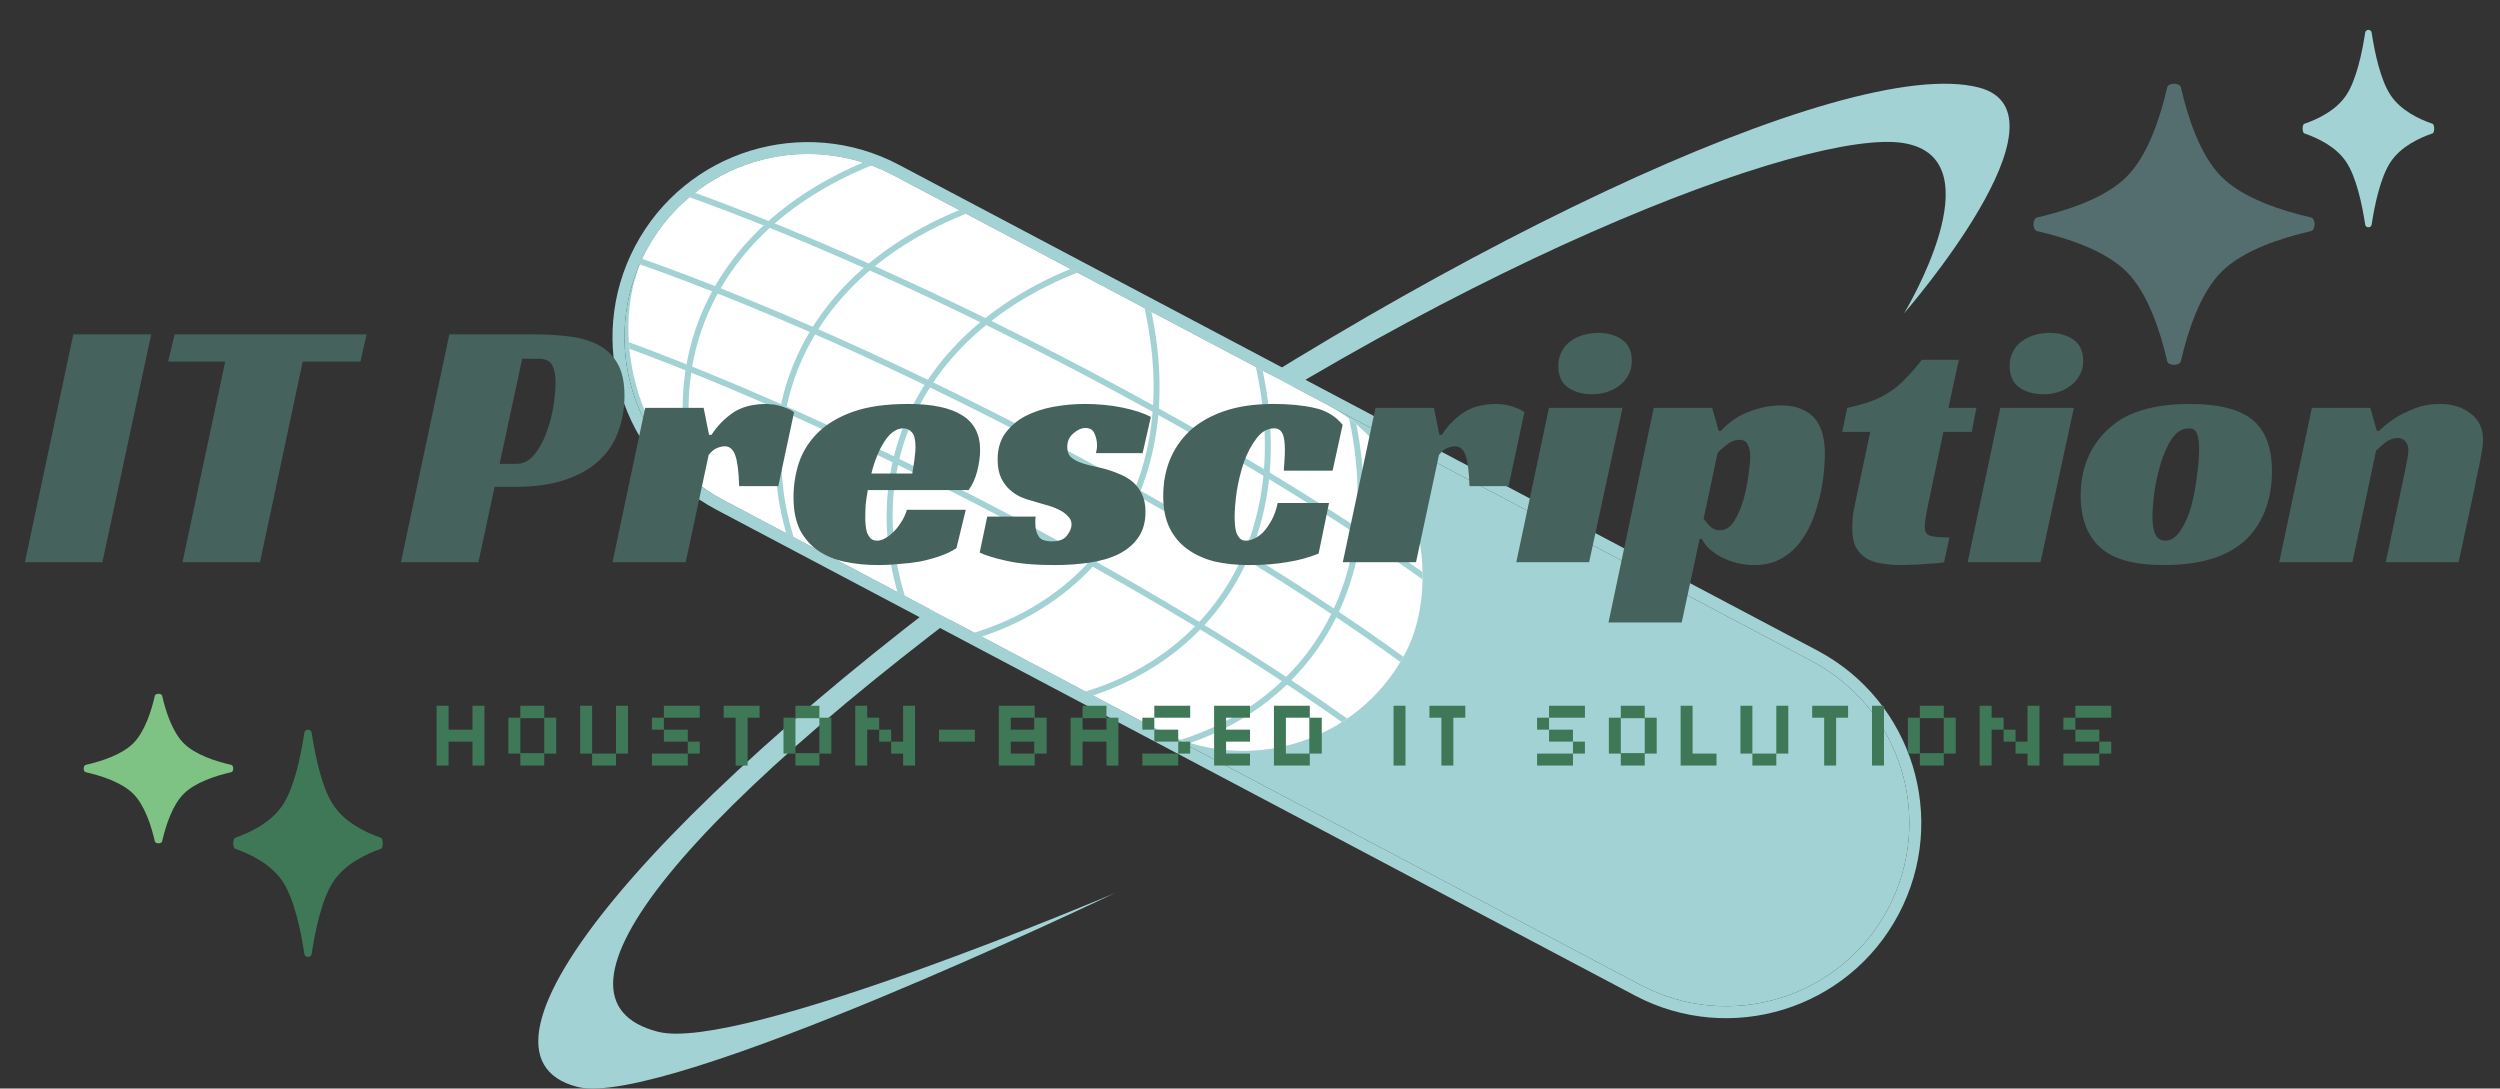 <svg width="418" height="182" viewBox="0 0 418 182" fill="none" xmlns="http://www.w3.org/2000/svg">
<rect x="0" y="0" width="418" height="182" fill="#333333" stroke="none"/>
<path d="M25.89 140.67C25.991 141.11 27.009 141.11 27.11 140.67C27.705 138.068 28.808 134.634 30.721 132.721C32.634 130.808 36.068 129.705 38.67 129.11C39.11 129.009 39.11 127.991 38.67 127.89C36.068 127.295 32.634 126.192 30.721 124.279C28.808 122.366 27.705 118.932 27.11 116.33C27.009 115.89 25.991 115.89 25.89 116.33C25.295 118.932 24.192 122.366 22.279 124.279C20.366 126.192 16.932 127.295 14.33 127.89C13.89 127.991 13.89 129.009 14.33 129.11C16.932 129.705 20.366 130.808 22.279 132.721C24.192 134.634 25.295 138.068 25.89 140.67Z" fill="#7EC384"/>
<path d="M50.89 159.499C50.991 160.167 52.009 160.167 52.11 159.499C52.705 155.543 53.808 150.324 55.721 147.416C57.634 144.509 61.068 142.832 63.67 141.927C64.11 141.774 64.11 140.226 63.67 140.073C61.068 139.168 57.634 137.491 55.721 134.584C53.808 131.676 52.705 126.457 52.11 122.501C52.009 121.833 50.991 121.833 50.89 122.501C50.295 126.457 49.192 131.676 47.279 134.584C45.366 137.491 41.932 139.168 39.33 140.073C38.89 140.226 38.89 141.774 39.33 141.927C41.932 142.832 45.366 144.509 47.279 147.416C49.192 150.324 50.295 155.543 50.89 159.499Z" fill="#3F7856"/>
<path d="M174.085 88.069C238.387 42.195 308.795 9 330.817 14.621C347.569 18.896 318.355 52.387 318.355 52.387C318.355 52.387 334.032 26.606 318.355 23.935C302.678 21.265 241.475 44.328 177.636 89.871C113.798 135.413 88.524 167.026 110.031 172.516C123.698 176.004 186.391 149.33 186.391 149.33C186.391 149.33 111.042 185.429 96.569 181.735C74.547 176.114 109.783 133.942 174.085 88.069Z" fill="#A3D2D5"/>
<path d="M315.682 151.928C307.775 166.88 289.244 172.59 274.293 164.682L120.722 83.461C105.771 75.554 100.061 57.023 107.968 42.072V42.072C115.876 27.12 134.406 21.41 149.358 29.318L302.928 110.539C317.88 118.446 323.59 136.977 315.682 151.928V151.928Z" fill="#A3D2D5"/>
<path fill-rule="evenodd" clip-rule="evenodd" d="M273.358 166.45L119.787 85.229C103.859 76.805 97.776 57.064 106.2 41.137C114.624 25.209 134.365 19.126 150.293 27.55L303.863 108.771C319.791 117.195 325.874 136.936 317.45 152.863C309.026 168.791 289.285 174.874 273.358 166.45ZM274.293 164.682C289.244 172.59 307.775 166.88 315.682 151.928C323.59 136.977 317.88 118.446 302.928 110.539L149.358 29.318C134.406 21.41 115.876 27.12 107.968 42.072C100.061 57.023 105.771 75.554 120.722 83.461L274.293 164.682Z" fill="#A3D2D5"/>
<g clip-path="url(#clip0_2_432)">
<rect x="220.641" y="136.307" width="143.658" height="61.25" rx="30.625" transform="rotate(-152.126 220.641 136.307)" fill="white"/>
<path fill-rule="evenodd" clip-rule="evenodd" d="M222.216 105.467C216.471 115.432 206.851 122.329 195.219 125.381L194.966 124.413C206.368 121.422 215.753 114.677 221.349 104.967C226.945 95.26 228.78 82.543 224.997 67.561L225.966 67.316C229.803 82.508 227.961 95.499 222.216 105.467ZM206.714 97.268C200.969 107.233 191.349 114.13 179.717 117.182L179.464 116.215C190.866 113.223 200.251 106.478 205.847 96.768C211.443 87.061 213.278 74.344 209.495 59.362L210.464 59.117C214.301 74.309 212.459 87.3 206.714 97.268ZM188.111 87.429C182.367 97.395 172.747 104.291 161.115 107.343L160.861 106.376C172.263 103.384 181.648 96.639 187.245 86.93C192.84 77.222 194.676 64.505 190.892 49.523L191.862 49.278C195.698 64.471 193.856 77.462 188.111 87.429Z" fill="#A3D2D5"/>
<path fill-rule="evenodd" clip-rule="evenodd" d="M118.181 50.444C113.177 60.801 112.891 72.635 116.916 83.967L117.858 83.632C113.913 72.524 114.206 60.97 119.082 50.879C123.956 40.791 133.434 32.116 147.948 26.811L147.604 25.871C132.887 31.251 123.186 40.085 118.181 50.444ZM133.683 58.643C128.679 69 128.393 80.834 132.418 92.166L133.36 91.831C129.415 80.723 129.708 69.169 134.584 59.078C139.458 48.989 148.936 40.315 163.45 35.009L163.106 34.07C148.389 39.45 138.688 48.284 133.683 58.643ZM152.286 68.482C147.282 78.839 146.996 90.672 151.02 102.004L151.963 101.67C148.018 90.561 148.311 79.008 153.186 68.917C158.061 58.828 167.539 50.153 182.052 44.848L181.709 43.909C166.992 49.288 157.291 58.123 152.286 68.482Z" fill="#A3D2D5"/>
<path fill-rule="evenodd" clip-rule="evenodd" d="M90.519 52.225C135.83 66.223 205.992 103.101 239.443 130.991L238.803 131.759C205.465 103.963 135.425 67.144 90.224 53.181L90.519 52.225ZM97.065 39.85C142.376 53.847 212.537 90.725 245.988 118.615L245.348 119.384C212.01 91.588 141.97 54.768 96.769 40.805L97.065 39.85ZM103.376 27.916C148.687 41.913 218.849 78.791 252.3 106.682L251.66 107.45C218.321 79.654 148.281 42.834 103.081 28.871L103.376 27.916Z" fill="#A3D2D5"/>
</g>
<path d="M17.122 94H4.162L12.262 55.9H25.282L17.122 94ZM60.272 60.46H50.612L43.472 94H30.512L37.652 60.46H28.112L29.192 55.9H61.292L60.272 60.46ZM86.293 77.56C87.493 77.56 88.493 77.06 89.293 76.06C90.133 75.06 90.813 73.84 91.333 72.4C91.893 70.96 92.293 69.46 92.533 67.9C92.773 66.34 92.893 64.98 92.893 63.82C92.893 62.74 92.713 61.84 92.353 61.12C91.993 60.36 91.213 59.98 90.013 59.98H87.313L83.533 77.56H86.293ZM82.693 81.4L79.993 94H67.033L75.133 55.9H88.993C91.273 55.9 93.353 56.02 95.233 56.26C97.113 56.5 98.733 56.98 100.093 57.7C101.453 58.42 102.513 59.46 103.273 60.82C104.033 62.14 104.413 63.92 104.413 66.16C104.413 68.24 104.073 70.22 103.393 72.1C102.753 73.94 101.693 75.56 100.213 76.96C98.773 78.32 96.893 79.4 94.573 80.2C92.253 81 89.433 81.4 86.113 81.4H82.693ZM107.87 68.2H117.65L118.55 72.7H118.97C119.89 71.26 121.07 70.04 122.51 69.04C123.95 68.04 125.85 67.54 128.21 67.54C128.37 67.54 128.61 67.56 128.93 67.6C129.29 67.6 129.67 67.66 130.07 67.78C130.51 67.86 130.95 68 131.39 68.2C131.87 68.36 132.33 68.6 132.77 68.92L130.13 81.28H123.59C123.51 78.8 123.29 77.08 122.93 76.12C122.57 75.12 121.99 74.62 121.19 74.62C120.79 74.62 120.35 74.72 119.87 74.92C119.43 75.08 118.97 75.46 118.49 76.06L114.65 94H102.41L107.87 68.2ZM145.094 81.94C144.934 82.82 144.814 83.66 144.734 84.46C144.694 85.26 144.674 85.98 144.674 86.62C144.674 86.98 144.694 87.38 144.734 87.82C144.774 88.26 144.854 88.68 144.974 89.08C145.134 89.44 145.334 89.76 145.574 90.04C145.854 90.28 146.234 90.4 146.714 90.4C147.074 90.4 147.474 90.28 147.914 90.04C148.394 89.8 148.854 89.46 149.294 89.02C149.774 88.58 150.214 88.04 150.614 87.4C151.054 86.76 151.394 86.04 151.634 85.24H161.474L159.914 91.66C159.114 92.18 158.194 92.62 157.154 92.98C156.114 93.34 155.014 93.64 153.854 93.88C152.694 94.08 151.514 94.22 150.314 94.3C149.114 94.42 147.974 94.48 146.894 94.48C144.894 94.48 143.034 94.3 141.314 93.94C139.594 93.58 138.094 92.96 136.814 92.08C135.534 91.2 134.514 90.04 133.754 88.6C133.034 87.12 132.674 85.3 132.674 83.14C132.674 81.18 132.974 79.26 133.574 77.38C134.214 75.5 135.254 73.84 136.694 72.4C138.174 70.92 140.134 69.74 142.574 68.86C145.054 67.98 148.134 67.54 151.814 67.54C155.814 67.54 158.814 68.16 160.814 69.4C162.854 70.64 163.874 72.58 163.874 75.22C163.874 76.3 163.714 77.48 163.394 78.76C163.074 80 162.594 81.06 161.954 81.94H145.094ZM153.074 74.8C153.074 73.56 152.874 72.72 152.474 72.28C152.074 71.84 151.594 71.62 151.034 71.62C150.394 71.62 149.794 71.84 149.234 72.28C148.714 72.68 148.234 73.24 147.794 73.96C147.354 74.64 146.954 75.44 146.594 76.36C146.234 77.24 145.934 78.18 145.694 79.18H152.534C152.614 78.7 152.694 78.2 152.774 77.68C152.854 77.24 152.914 76.76 152.954 76.24C153.034 75.72 153.074 75.24 153.074 74.8ZM183.246 75.76C183.286 75.56 183.326 75.36 183.366 75.16C183.406 74.96 183.426 74.74 183.426 74.5C183.426 73.78 183.286 73.12 183.006 72.52C182.766 71.88 182.266 71.56 181.506 71.56C180.826 71.56 180.146 71.86 179.466 72.46C178.786 73.02 178.446 73.78 178.446 74.74C178.446 75.38 178.606 75.9 178.926 76.3C179.286 76.66 179.746 76.96 180.306 77.2C180.866 77.44 181.486 77.64 182.166 77.8C182.886 77.96 183.586 78.12 184.266 78.28C185.226 78.52 186.126 78.82 186.966 79.18C187.846 79.5 188.626 79.94 189.306 80.5C189.986 81.06 190.526 81.76 190.926 82.6C191.326 83.4 191.526 84.4 191.526 85.6C191.526 87.28 191.126 88.7 190.326 89.86C189.566 90.98 188.486 91.9 187.086 92.62C185.726 93.3 184.106 93.78 182.226 94.06C180.386 94.34 178.406 94.48 176.286 94.48C173.046 94.48 170.366 94.24 168.246 93.76C166.126 93.28 164.646 92.82 163.806 92.38L165.066 86.38H173.166C173.126 86.58 173.106 86.78 173.106 86.98C173.106 87.14 173.106 87.32 173.106 87.52C173.106 88.44 173.306 89.18 173.706 89.74C174.146 90.26 174.886 90.52 175.926 90.52C177.086 90.52 177.906 90.2 178.386 89.56C178.906 88.88 179.166 88.26 179.166 87.7C179.166 87.14 178.946 86.66 178.506 86.26C178.106 85.82 177.586 85.46 176.946 85.18C176.306 84.86 175.586 84.6 174.786 84.4C174.026 84.16 173.286 83.94 172.566 83.74C172.046 83.62 171.446 83.42 170.766 83.14C170.126 82.86 169.506 82.46 168.906 81.94C168.306 81.42 167.806 80.76 167.406 79.96C167.006 79.12 166.806 78.08 166.806 76.84C166.806 75.08 167.226 73.62 168.066 72.46C168.946 71.26 170.066 70.3 171.426 69.58C172.826 68.86 174.386 68.34 176.106 68.02C177.866 67.7 179.626 67.54 181.386 67.54C183.586 67.54 185.666 67.74 187.626 68.14C189.586 68.54 191.186 69.06 192.426 69.7L191.046 75.76H183.246ZM220.47 92.56C218.79 93.24 217.01 93.72 215.13 94C213.29 94.32 211.19 94.48 208.83 94.48C206.75 94.48 204.83 94.28 203.07 93.88C201.35 93.44 199.85 92.76 198.57 91.84C197.29 90.92 196.29 89.74 195.57 88.3C194.85 86.82 194.49 85.04 194.49 82.96C194.49 80.8 194.85 78.8 195.57 76.96C196.33 75.08 197.45 73.44 198.93 72.04C200.45 70.64 202.37 69.54 204.69 68.74C207.01 67.94 209.77 67.54 212.97 67.54C215.57 67.54 217.83 67.76 219.75 68.2C221.67 68.6 223.25 69.54 224.49 71.02L222.81 78.7H214.65C214.69 78.02 214.73 77.42 214.77 76.9C214.81 76.38 214.83 75.8 214.83 75.16C214.83 73.88 214.69 72.98 214.41 72.46C214.13 71.9 213.67 71.62 213.03 71.62C211.91 71.62 210.93 72.18 210.09 73.3C209.25 74.38 208.55 75.7 207.99 77.26C207.47 78.78 207.07 80.4 206.79 82.12C206.55 83.8 206.43 85.24 206.43 86.44C206.43 86.88 206.45 87.34 206.49 87.82C206.53 88.26 206.61 88.68 206.73 89.08C206.89 89.48 207.09 89.8 207.33 90.04C207.57 90.28 207.91 90.4 208.35 90.4C208.75 90.4 209.21 90.28 209.73 90.04C210.25 89.8 210.75 89.44 211.23 88.96C211.71 88.44 212.17 87.78 212.61 86.98C213.05 86.18 213.39 85.22 213.63 84.1H222.21L220.47 92.56ZM229.979 68.2H239.759L240.659 72.7H241.079C241.999 71.26 243.179 70.04 244.619 69.04C246.059 68.04 247.959 67.54 250.319 67.54C250.479 67.54 250.719 67.56 251.039 67.6C251.399 67.6 251.779 67.66 252.179 67.78C252.619 67.86 253.059 68 253.499 68.2C253.979 68.36 254.439 68.6 254.879 68.92L252.239 81.28H245.699C245.619 78.8 245.399 77.08 245.039 76.12C244.679 75.12 244.099 74.62 243.299 74.62C242.899 74.62 242.459 74.72 241.979 74.92C241.539 75.08 241.079 75.46 240.599 76.06L236.759 94H224.519L229.979 68.2ZM265.703 94H253.523L258.983 68.2H271.283L265.703 94ZM272.843 60.34C272.843 61.26 272.643 62.06 272.243 62.74C271.883 63.42 271.383 64 270.743 64.48C270.143 64.96 269.443 65.32 268.643 65.56C267.843 65.8 267.023 65.92 266.183 65.92C264.583 65.92 263.243 65.54 262.163 64.78C261.083 64.02 260.543 62.82 260.543 61.18C260.543 60.3 260.723 59.52 261.083 58.84C261.443 58.12 261.923 57.54 262.523 57.1C263.163 56.62 263.883 56.26 264.683 56.02C265.523 55.78 266.383 55.66 267.263 55.66C268.823 55.66 270.143 56.04 271.223 56.8C272.303 57.56 272.843 58.74 272.843 60.34ZM281.181 104.08H268.941L276.501 68.2H286.281L287.361 72.04H287.721C289.161 70.52 290.761 69.44 292.521 68.8C294.321 68.12 296.081 67.78 297.801 67.78C299.201 67.78 300.361 68 301.281 68.44C302.241 68.84 303.001 69.4 303.561 70.12C304.121 70.84 304.521 71.7 304.761 72.7C305.001 73.7 305.121 74.76 305.121 75.88C305.121 76.44 305.081 77.28 305.001 78.4C304.921 79.52 304.741 80.78 304.461 82.18C304.181 83.54 303.781 84.96 303.261 86.44C302.741 87.88 302.041 89.2 301.161 90.4C300.321 91.6 299.241 92.58 297.921 93.34C296.641 94.1 295.101 94.48 293.301 94.48C292.301 94.48 291.321 94.36 290.361 94.12C289.441 93.88 288.601 93.56 287.841 93.16C287.081 92.76 286.401 92.3 285.801 91.78C285.241 91.22 284.821 90.66 284.541 90.1H284.181L281.181 104.08ZM287.541 88.66C288.501 88.66 289.301 88.16 289.941 87.16C290.581 86.12 291.101 84.92 291.501 83.56C291.901 82.16 292.181 80.78 292.341 79.42C292.541 78.02 292.641 76.98 292.641 76.3C292.641 75.5 292.501 74.84 292.221 74.32C291.981 73.8 291.521 73.54 290.841 73.54C290.081 73.54 289.361 73.82 288.681 74.38C288.001 74.9 287.501 75.36 287.181 75.76L284.841 86.74C285.161 87.18 285.541 87.62 285.981 88.06C286.421 88.46 286.941 88.66 287.541 88.66ZM308.856 68.2C310.336 67.88 311.636 67.52 312.756 67.12C313.876 66.72 314.896 66.22 315.816 65.62C316.776 65.02 317.676 64.28 318.516 63.4C319.396 62.52 320.336 61.44 321.336 60.16H327.516L325.776 68.2H330.456L329.676 72.22H324.936L322.476 83.92C322.276 84.84 322.116 85.66 321.996 86.38C321.876 87.1 321.816 87.66 321.816 88.06C321.816 88.86 322.096 89.36 322.656 89.56C323.256 89.76 324.356 89.86 325.956 89.86L325.056 94C324.776 94.08 324.336 94.14 323.736 94.18C323.176 94.22 322.536 94.26 321.816 94.3C321.136 94.38 320.416 94.42 319.656 94.42C318.936 94.46 318.296 94.48 317.736 94.48C316.736 94.48 315.756 94.4 314.796 94.24C313.836 94.12 312.976 93.86 312.216 93.46C311.456 93.02 310.836 92.4 310.356 91.6C309.916 90.8 309.696 89.72 309.696 88.36C309.696 87.88 309.716 87.28 309.756 86.56C309.836 85.84 309.976 85.04 310.176 84.16L312.696 72.22H308.016L308.856 68.2ZM341.172 94H328.992L334.452 68.2H346.752L341.172 94ZM348.312 60.34C348.312 61.26 348.112 62.06 347.712 62.74C347.352 63.42 346.852 64 346.212 64.48C345.612 64.96 344.912 65.32 344.112 65.56C343.312 65.8 342.492 65.92 341.652 65.92C340.052 65.92 338.712 65.54 337.632 64.78C336.552 64.02 336.012 62.82 336.012 61.18C336.012 60.3 336.192 59.52 336.552 58.84C336.912 58.12 337.392 57.54 337.992 57.1C338.632 56.62 339.352 56.26 340.152 56.02C340.992 55.78 341.852 55.66 342.732 55.66C344.292 55.66 345.612 56.04 346.692 56.8C347.772 57.56 348.312 58.74 348.312 60.34ZM366.07 67.54C370.83 67.54 374.29 68.38 376.45 70.06C378.73 71.82 379.87 74.74 379.87 78.82C379.87 81.34 379.45 83.62 378.61 85.66C377.77 87.66 376.59 89.32 375.07 90.64C372.03 93.2 367.63 94.48 361.87 94.48C356.95 94.48 353.43 93.54 351.31 91.66C349.03 89.7 347.89 86.76 347.89 82.84C347.89 80.24 348.41 77.88 349.45 75.76C350.53 73.64 352.07 71.88 354.07 70.48C356.99 68.52 360.99 67.54 366.07 67.54ZM361.99 90.4C362.99 90.4 363.85 89.84 364.57 88.72C365.33 87.6 365.93 86.24 366.37 84.64C366.81 83 367.13 81.32 367.33 79.6C367.57 77.84 367.69 76.32 367.69 75.04C367.69 73.92 367.57 73.08 367.33 72.52C367.13 71.92 366.67 71.62 365.95 71.62C364.87 71.62 363.93 72.2 363.13 73.36C362.37 74.52 361.75 75.9 361.27 77.5C360.79 79.1 360.43 80.74 360.19 82.42C359.99 84.1 359.89 85.46 359.89 86.5C359.89 89.1 360.59 90.4 361.99 90.4ZM397.762 72.04C398.602 71.24 399.542 70.5 400.582 69.82C401.502 69.26 402.582 68.74 403.822 68.26C405.062 67.78 406.442 67.54 407.962 67.54C410.042 67.54 411.762 68.08 413.122 69.16C414.482 70.2 415.162 71.64 415.162 73.48C415.162 74 415.102 74.64 414.982 75.4C414.862 76.12 414.722 76.88 414.562 77.68C414.402 78.48 414.222 79.3 414.022 80.14C413.862 80.94 413.722 81.66 413.602 82.3L411.082 94H398.902L402.202 78.34C402.282 77.82 402.382 77.3 402.502 76.78C402.622 76.22 402.682 75.72 402.682 75.28C402.682 74.68 402.522 74.2 402.202 73.84C401.922 73.44 401.482 73.24 400.882 73.24C400.162 73.24 399.462 73.5 398.782 74.02C398.142 74.54 397.642 74.98 397.282 75.34L393.322 94H381.082L386.542 68.2H396.322L397.402 72.04H397.762Z" fill="#45625D"/>
<path d="M73 128V118H75V122H79V118H81V128H79V124H75V128H73ZM87 128V126H85V120H87V118H91V120H93V126H91V128H87ZM87 125.92H91V120.08H87V125.92ZM99 128V126H97V118H99V126H103V128H99ZM103 126V118H105V126H103ZM111 120V118H117V120H111ZM115 126V124H111V122H109V120H111V122H115V124H117V126H115ZM109 128V126H115V128H109ZM123 128V120H121V118H127V120H125V128H123ZM133 128V126H131V120H133V118H137V120H139V126H137V128H133ZM133 125.92H137V120.08H133V125.92ZM143 128V118H145V120H147V122H149V124H151V118H153V128H151V126H149V124H147V122H145V128H143ZM157 124V122H163V124H157ZM167 128V118H173V120H175V126H173V128H167ZM169 122H172.92V120H169V122ZM169 126H172.92V124H169V126ZM179 128V120H181V118H185V120H187V128H185V124H181V128H179ZM181 122H185V120.08H181V122ZM193 120V118H199V120H193ZM197 126V124H193V122H191V120H193V122H197V124H199V126H197ZM191 128V126H197V128H191ZM203 128V118H209V120H205V122H209V124H205V126H209V128H203ZM213 128V118H219V120H221V126H219V128H213ZM215 126H218.92V120H215V126ZM233 128V118H235V128H233ZM241 128V120H239V118H245V120H243V128H241ZM259 120V118H265V120H259ZM263 126V124H259V122H257V120H259V122H263V124H265V126H263ZM257 128V126H263V128H257ZM271 128V126H269V120H271V118H275V120H277V126H275V128H271ZM271 125.92H275V120.08H271V125.92ZM281 128V118H283V126H287V128H281ZM293 128V126H291V118H293V126H297V128H293ZM297 126V118H299V126H297ZM305 128V120H303V118H309V120H307V128H305ZM313 128V118H315V128H313ZM321 128V126H319V120H321V118H325V120H327V126H325V128H321ZM321 125.92H325V120.08H321V125.92ZM331 128V118H333V120H335V122H337V124H339V118H341V128H339V126H337V124H335V122H333V128H331ZM347 120V118H353V120H347ZM351 126V124H347V122H345V120H347V122H351V124H353V126H351ZM345 128V126H351V128H345Z" fill="#3F7856"/>
<path d="M362.354 14.62C362.543 13.793 364.457 13.793 364.646 14.62C365.766 19.512 367.84 25.968 371.436 29.564C375.032 33.16 381.488 35.234 386.38 36.353C387.207 36.543 387.207 38.457 386.38 38.647C381.488 39.766 375.032 41.84 371.436 45.436C367.84 49.032 365.766 55.488 364.646 60.38C364.457 61.207 362.543 61.207 362.354 60.38C361.234 55.488 359.16 49.032 355.564 45.436C351.968 41.84 345.512 39.766 340.62 38.647C339.793 38.457 339.793 36.543 340.62 36.353C345.512 35.234 351.968 33.16 355.564 29.564C359.16 25.968 361.234 19.512 362.354 14.62Z" fill="#546E70"/>
<path d="M395.463 5.435C395.552 4.855 396.448 4.855 396.537 5.435C397.061 8.87 398.031 13.403 399.715 15.928C401.398 18.453 404.42 19.909 406.71 20.695C407.097 20.828 407.097 22.172 406.71 22.305C404.42 23.091 401.398 24.547 399.715 27.072C398.031 29.597 397.061 34.13 396.537 37.565C396.448 38.145 395.552 38.145 395.463 37.565C394.939 34.13 393.969 29.597 392.285 27.072C390.602 24.547 387.58 23.091 385.29 22.305C384.903 22.172 384.903 20.828 385.29 20.695C387.58 19.909 390.602 18.453 392.285 15.928C393.969 13.403 394.939 8.87 395.463 5.435Z" fill="#A3D2D5"/>
<defs>
<clipPath id="clip0_2_432">
<rect x="220.641" y="136.307" width="143.658" height="61.25" rx="30.625" transform="rotate(-152.126 220.641 136.307)" fill="white"/>
</clipPath>
</defs>
</svg>

